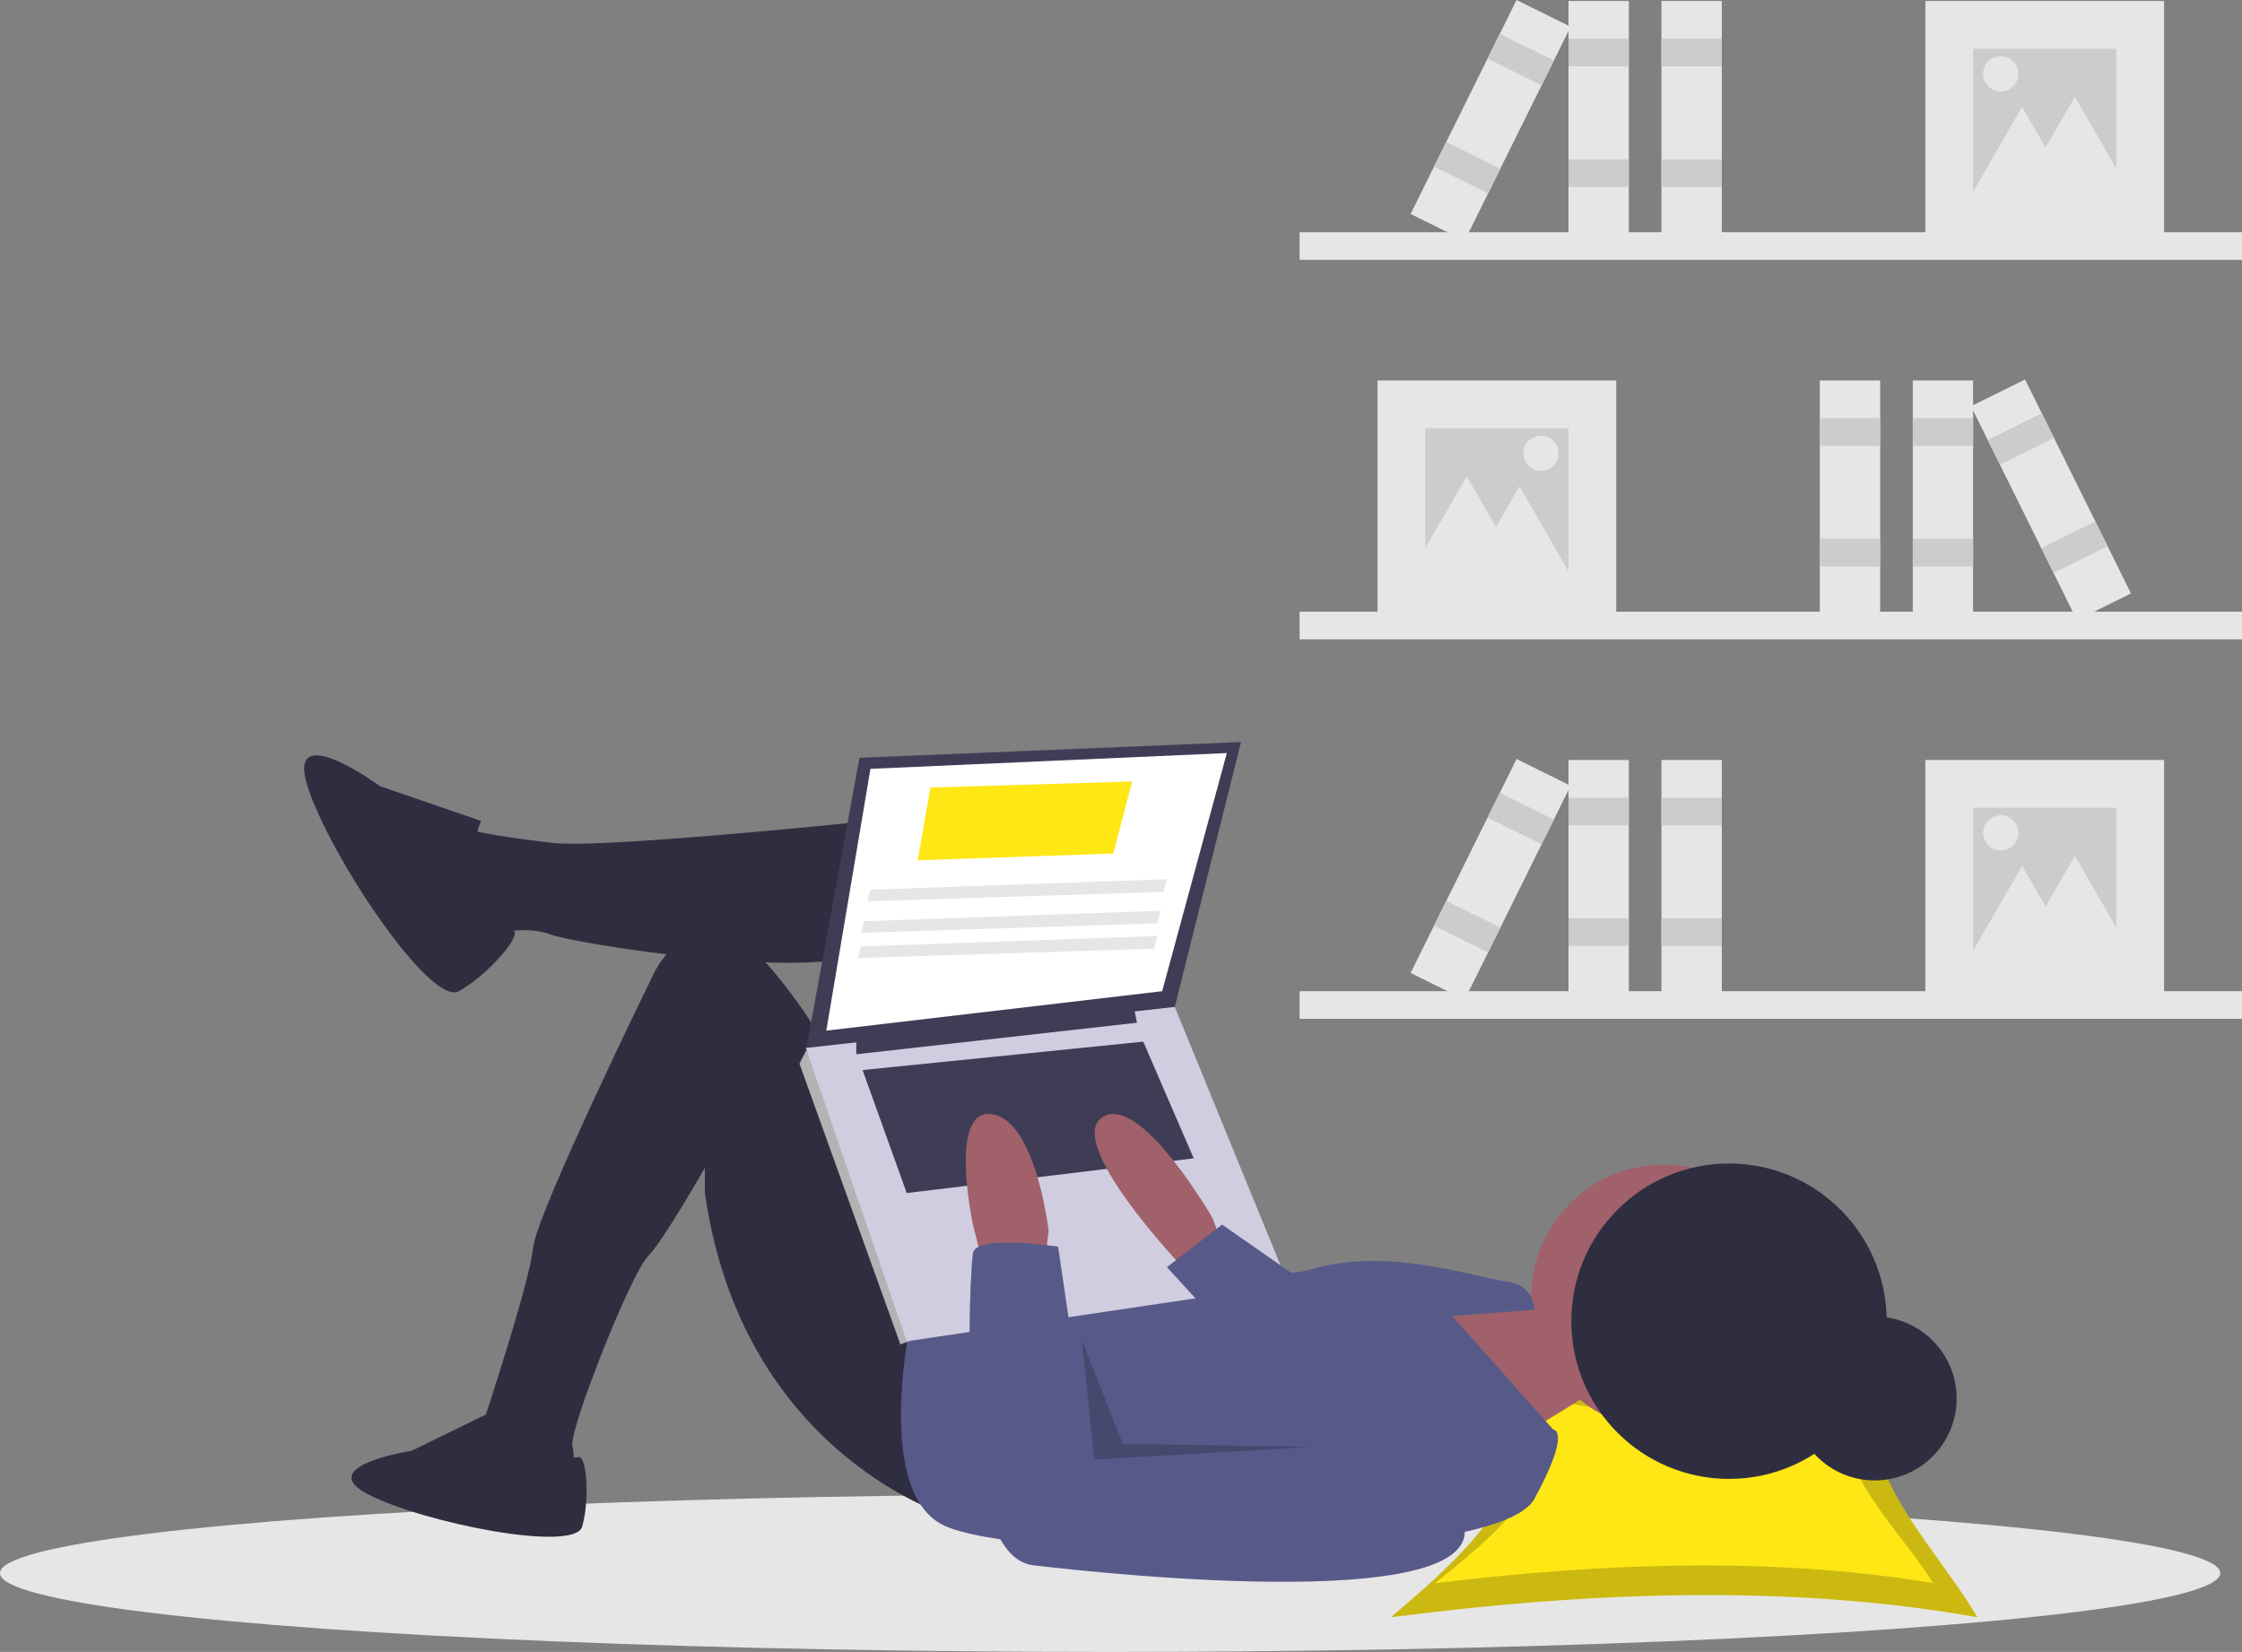 <svg xmlns="http://www.w3.org/2000/svg" id="b3df86d2-2022-47c6-a781-bb5144daf06b" width="802.027" height="590.916" data-name="Layer 1" viewBox="0 0 802.027 590.916"><rect x="0" y="0" width="802.027" height="590.916" fill="#808080" stroke="none"/><title>researching</title><rect width="337.121" height="9.889" x="464.906" y="218.808" fill="#e6e6e6"/><rect width="85.404" height="85.404" x="492.774" y="136.101" fill="#e6e6e6"/><rect width="51.242" height="51.242" x="509.855" y="153.182" fill="#ccc"/><rect width="21.576" height="85.404" x="684.259" y="136.101" fill="#e6e6e6"/><rect width="21.576" height="9.889" x="684.259" y="149.586" fill="#ccc"/><rect width="21.576" height="9.889" x="684.259" y="192.737" fill="#ccc"/><rect width="21.576" height="85.404" x="650.997" y="136.101" fill="#e6e6e6"/><rect width="21.576" height="9.889" x="650.997" y="149.586" fill="#ccc"/><rect width="21.576" height="9.889" x="650.997" y="192.737" fill="#ccc"/><rect width="21.576" height="85.404" x="921.902" y="290.643" fill="#e6e6e6" transform="translate(-250.057 293.892) rotate(-26.34)"/><rect width="21.576" height="9.889" x="911.133" y="306.647" fill="#ccc" transform="translate(-241.523 286.855) rotate(-26.34)"/><rect width="21.576" height="9.889" x="930.279" y="345.319" fill="#ccc" transform="translate(-256.694 299.365) rotate(-26.34)"/><polygon fill="#e6e6e6" points="524.688 170.382 535.554 189.201 546.419 208.02 524.688 208.02 502.958 208.02 513.823 189.201 524.688 170.382"/><polygon fill="#e6e6e6" points="543.567 173.978 554.432 192.797 565.298 211.616 543.567 211.616 521.837 211.616 532.702 192.797 543.567 173.978"/><circle cx="551.209" cy="162.171" r="6.293" fill="#e6e6e6"/><rect width="337.121" height="9.889" x="663.892" y="237.602" fill="#e6e6e6" transform="translate(1465.919 330.551) rotate(-180)"/><rect width="85.404" height="85.404" x="887.741" y="154.895" fill="#e6e6e6" transform="translate(1661.899 240.652) rotate(-180)"/><rect width="51.242" height="51.242" x="904.821" y="171.976" fill="#ccc" transform="translate(1661.899 240.652) rotate(-180)"/><rect width="21.576" height="85.404" x="760.084" y="154.895" fill="#e6e6e6" transform="translate(1342.757 240.652) rotate(-180)"/><rect width="21.576" height="9.889" x="760.084" y="168.38" fill="#ccc" transform="translate(1342.757 192.107) rotate(-180)"/><rect width="21.576" height="9.889" x="760.084" y="211.531" fill="#ccc" transform="translate(1342.757 278.41) rotate(-180)"/><rect width="21.576" height="85.404" x="793.347" y="154.895" fill="#e6e6e6" transform="translate(1409.283 240.652) rotate(-180)"/><rect width="21.576" height="9.889" x="793.347" y="168.38" fill="#ccc" transform="translate(1409.283 192.107) rotate(-180)"/><rect width="21.576" height="9.889" x="793.347" y="211.531" fill="#ccc" transform="translate(1409.283 278.41) rotate(-180)"/><rect width="21.576" height="85.404" x="721.427" y="154.895" fill="#e6e6e6" transform="translate(1101.754 545.015) rotate(-153.66)"/><rect width="21.576" height="9.889" x="732.197" y="170.9" fill="#ccc" transform="translate(1131.826 508.546) rotate(-153.66)"/><rect width="21.576" height="9.889" x="713.051" y="209.571" fill="#ccc" transform="translate(1078.364 573.379) rotate(-153.66)"/><polygon fill="#e6e6e6" points="742.244 34.634 731.379 53.453 720.514 72.272 742.244 72.272 763.975 72.272 753.109 53.453 742.244 34.634"/><polygon fill="#e6e6e6" points="723.365 38.23 712.5 57.049 701.635 75.868 723.365 75.868 745.096 75.868 734.231 57.049 723.365 38.23"/><circle cx="715.724" cy="26.424" r="6.293" fill="#e6e6e6"/><rect width="337.121" height="9.889" x="663.892" y="509.097" fill="#e6e6e6" transform="translate(1465.919 873.542) rotate(-180)"/><rect width="85.404" height="85.404" x="887.741" y="426.39" fill="#e6e6e6" transform="translate(1661.899 783.643) rotate(-180)"/><rect width="51.242" height="51.242" x="904.821" y="443.471" fill="#ccc" transform="translate(1661.899 783.643) rotate(-180)"/><rect width="21.576" height="85.404" x="760.084" y="426.39" fill="#e6e6e6" transform="translate(1342.757 783.643) rotate(-180)"/><rect width="21.576" height="9.889" x="760.084" y="439.875" fill="#ccc" transform="translate(1342.757 735.097) rotate(-180)"/><rect width="21.576" height="9.889" x="760.084" y="483.027" fill="#ccc" transform="translate(1342.757 821.4) rotate(-180)"/><rect width="21.576" height="85.404" x="793.347" y="426.39" fill="#e6e6e6" transform="translate(1409.283 783.643) rotate(-180)"/><rect width="21.576" height="9.889" x="793.347" y="439.875" fill="#ccc" transform="translate(1409.283 735.097) rotate(-180)"/><rect width="21.576" height="9.889" x="793.347" y="483.027" fill="#ccc" transform="translate(1409.283 821.4) rotate(-180)"/><rect width="21.576" height="85.404" x="721.427" y="426.39" fill="#e6e6e6" transform="translate(981.294 1059.819) rotate(-153.66)"/><rect width="21.576" height="9.889" x="732.197" y="442.395" fill="#ccc" transform="translate(1011.366 1023.35) rotate(-153.66)"/><rect width="21.576" height="9.889" x="713.051" y="481.067" fill="#ccc" transform="translate(957.904 1088.183) rotate(-153.66)"/><polygon fill="#e6e6e6" points="742.244 306.129 731.379 324.948 720.514 343.768 742.244 343.768 763.975 343.768 753.109 324.948 742.244 306.129"/><polygon fill="#e6e6e6" points="723.365 309.725 712.5 328.544 701.635 347.364 723.365 347.364 745.096 347.364 734.231 328.544 723.365 309.725"/><circle cx="715.724" cy="297.919" r="6.293" fill="#e6e6e6"/><ellipse cx="397.129" cy="562.711" fill="#e6e6e6" rx="397.129" ry="28.205"/><path fill="#fee715" d="M906.373,733.048c-64.755-11.525-135.567-9.609-209.847,0,33.855-28.581,63.075-57.163,29.219-85.744,66.039,13.624,75.289,12.245,148.752,0C857.459,675.885,889.334,704.467,906.373,733.048Z" transform="translate(-198.987 -154.542)"/><path d="M906.373,733.048c-64.755-11.525-135.567-9.609-209.847,0,33.855-28.581,63.075-57.163,29.219-85.744,66.039,13.624,75.289,12.245,148.752,0C857.459,675.885,889.334,704.467,906.373,733.048Z" opacity=".2" transform="translate(-198.987 -154.542)"/><path fill="#fee715" d="M890.578,720.854c-55.007-9.2-115.159-7.67-178.257,0C741.08,698.04,765.901,675.226,737.142,652.412c56.098,10.875,63.955,9.774,126.359,0C849.027,675.226,876.104,698.04,890.578,720.854Z" transform="translate(-198.987 -154.542)"/><circle cx="670.64" cy="500.244" r="29.309" fill="#2f2e41"/><polygon fill="#a0616a" points="537.591 466.249 557.899 469.634 568.053 498.967 538.72 517.019 504.873 466.249 536.463 466.249 537.591 466.249"/><circle cx="595.13" cy="463.993" r="47.385" fill="#a0616a"/><path fill="#2f2e41" d="M532.372,445.919s-115.077,12.41-135.385,10.154-29.333-4.513-29.333-4.513-13.539,18.051-6.769,25.949A48.822,48.822,0,0,0,374.423,488.791s12.41-3.385,21.436,0,100.411,18.051,116.205,4.513S532.372,445.919,532.372,445.919Z" transform="translate(-198.987 -154.542)"/><path fill="#2f2e41" d="M540.27,697.509s-75.59-21.436-89.128-116.205v-9.026S436.185,598.516,430.833,603.868c-6.205,6.205-28.205,62.051-27.077,67.693s0,7.897,0,7.897l-32.718-3.385V665.919s17.487-52.462,18.615-64.872,43.436-98.718,43.436-98.718,15.795-32.718,42.872,0,29.333,55.282,29.333,55.282l34.974,67.693Z" transform="translate(-198.987 -154.542)"/><path fill="#2f2e41" d="M371.038,448.175l-36.103-12.41s-33.846-24.821-25.949,0,44,78.975,54.154,73.334,22.366-19.643,19.644-21.668S362.013,470.739,371.038,448.175Z" transform="translate(-198.987 -154.542)"/><path fill="#2f2e41" d="M375.402,659.259l-29.144,14.233s-35.244,5.422-15.589,15.589,73.876,21.011,76.587,11.522,1.635-25.236-1.216-24.818S383.535,678.236,375.402,659.259Z" transform="translate(-198.987 -154.542)"/><path fill="#575a89" d="M525.603,623.048s-14.667,63.18,10.154,76.718S734.322,715.561,747.86,690.74s6.769-24.821,6.769-24.821l-36.103-40.616L747.86,623.048s0-9.026-10.154-10.154-41.744-12.41-68.821-4.513-42.872-15.795-42.872-15.795Z" transform="translate(-198.987 -154.542)"/><polygon fill="#3f3d56" points="307.437 271.069 288.257 375.993 420.258 360.198 443.95 265.428 307.437 271.069"/><polygon fill="#fff" points="311.386 275.018 295.591 368.659 415.745 354.557 438.873 269.377 311.386 275.018"/><polygon fill="#b3b3b3" points="292.77 377.121 288.257 375.993 286.001 380.505 322.104 480.916 325.499 479.618 326.616 473.019 292.77 377.121"/><polygon fill="#d0cde1" points="288.257 374.864 324.36 479.788 460.873 459.48 420.258 360.198 288.257 374.864"/><polygon fill="#3f3d56" points="306.309 371.48 306.309 377.121 406.719 365.839 405.591 360.198 306.309 371.48"/><polygon fill="#3f3d56" points="308.565 382.762 324.36 426.762 427.027 414.352 408.976 372.608 308.565 382.762"/><path fill="#a0616a" d="M636.167,599.355l-3.385-9.026s-25.949-45.128-39.487-36.103,28.205,53.026,28.205,53.026h13.539Z" transform="translate(-198.987 -154.542)"/><path fill="#a0616a" d="M550.423,606.124l-3.385-13.539s-9.026-41.744,6.769-39.487,20.308,41.744,20.308,41.744l-1.128,9.026Z" transform="translate(-198.987 -154.542)"/><path fill="#575a89" d="M577.501,600.483s-29.333-4.513-30.462,2.256-6.769,108.308,21.436,111.693,168.103,18.051,153.436-16.923-37.231-30.462-37.231-30.462L588.783,677.202Z" transform="translate(-198.987 -154.542)"/><polygon fill="#575a89" points="467.078 458.916 437.181 438.044 417.437 453.275 442.258 480.352 467.078 458.916"/><polygon points="386.976 479.224 391.488 522.096 469.335 517.583 401.642 516.455 386.976 479.224" opacity=".2"/><circle cx="618.521" cy="472.603" r="56.41" fill="#2f2e41"/><polygon fill="#fee715" points="328.309 307.736 398.258 305.301 405.027 279.531 332.822 281.71 328.309 307.736"/><polygon fill="#e6e6e6" points="310.258 322.403 416.309 319.018 417.437 314.505 311.386 318.239 310.258 322.403"/><polygon fill="#e6e6e6" points="308.001 333.685 414.053 330.3 415.181 325.787 309.129 329.521 308.001 333.685"/><polygon fill="#e6e6e6" points="306.873 342.71 412.924 339.326 414.053 334.813 308.001 338.546 306.873 342.71"/></svg>